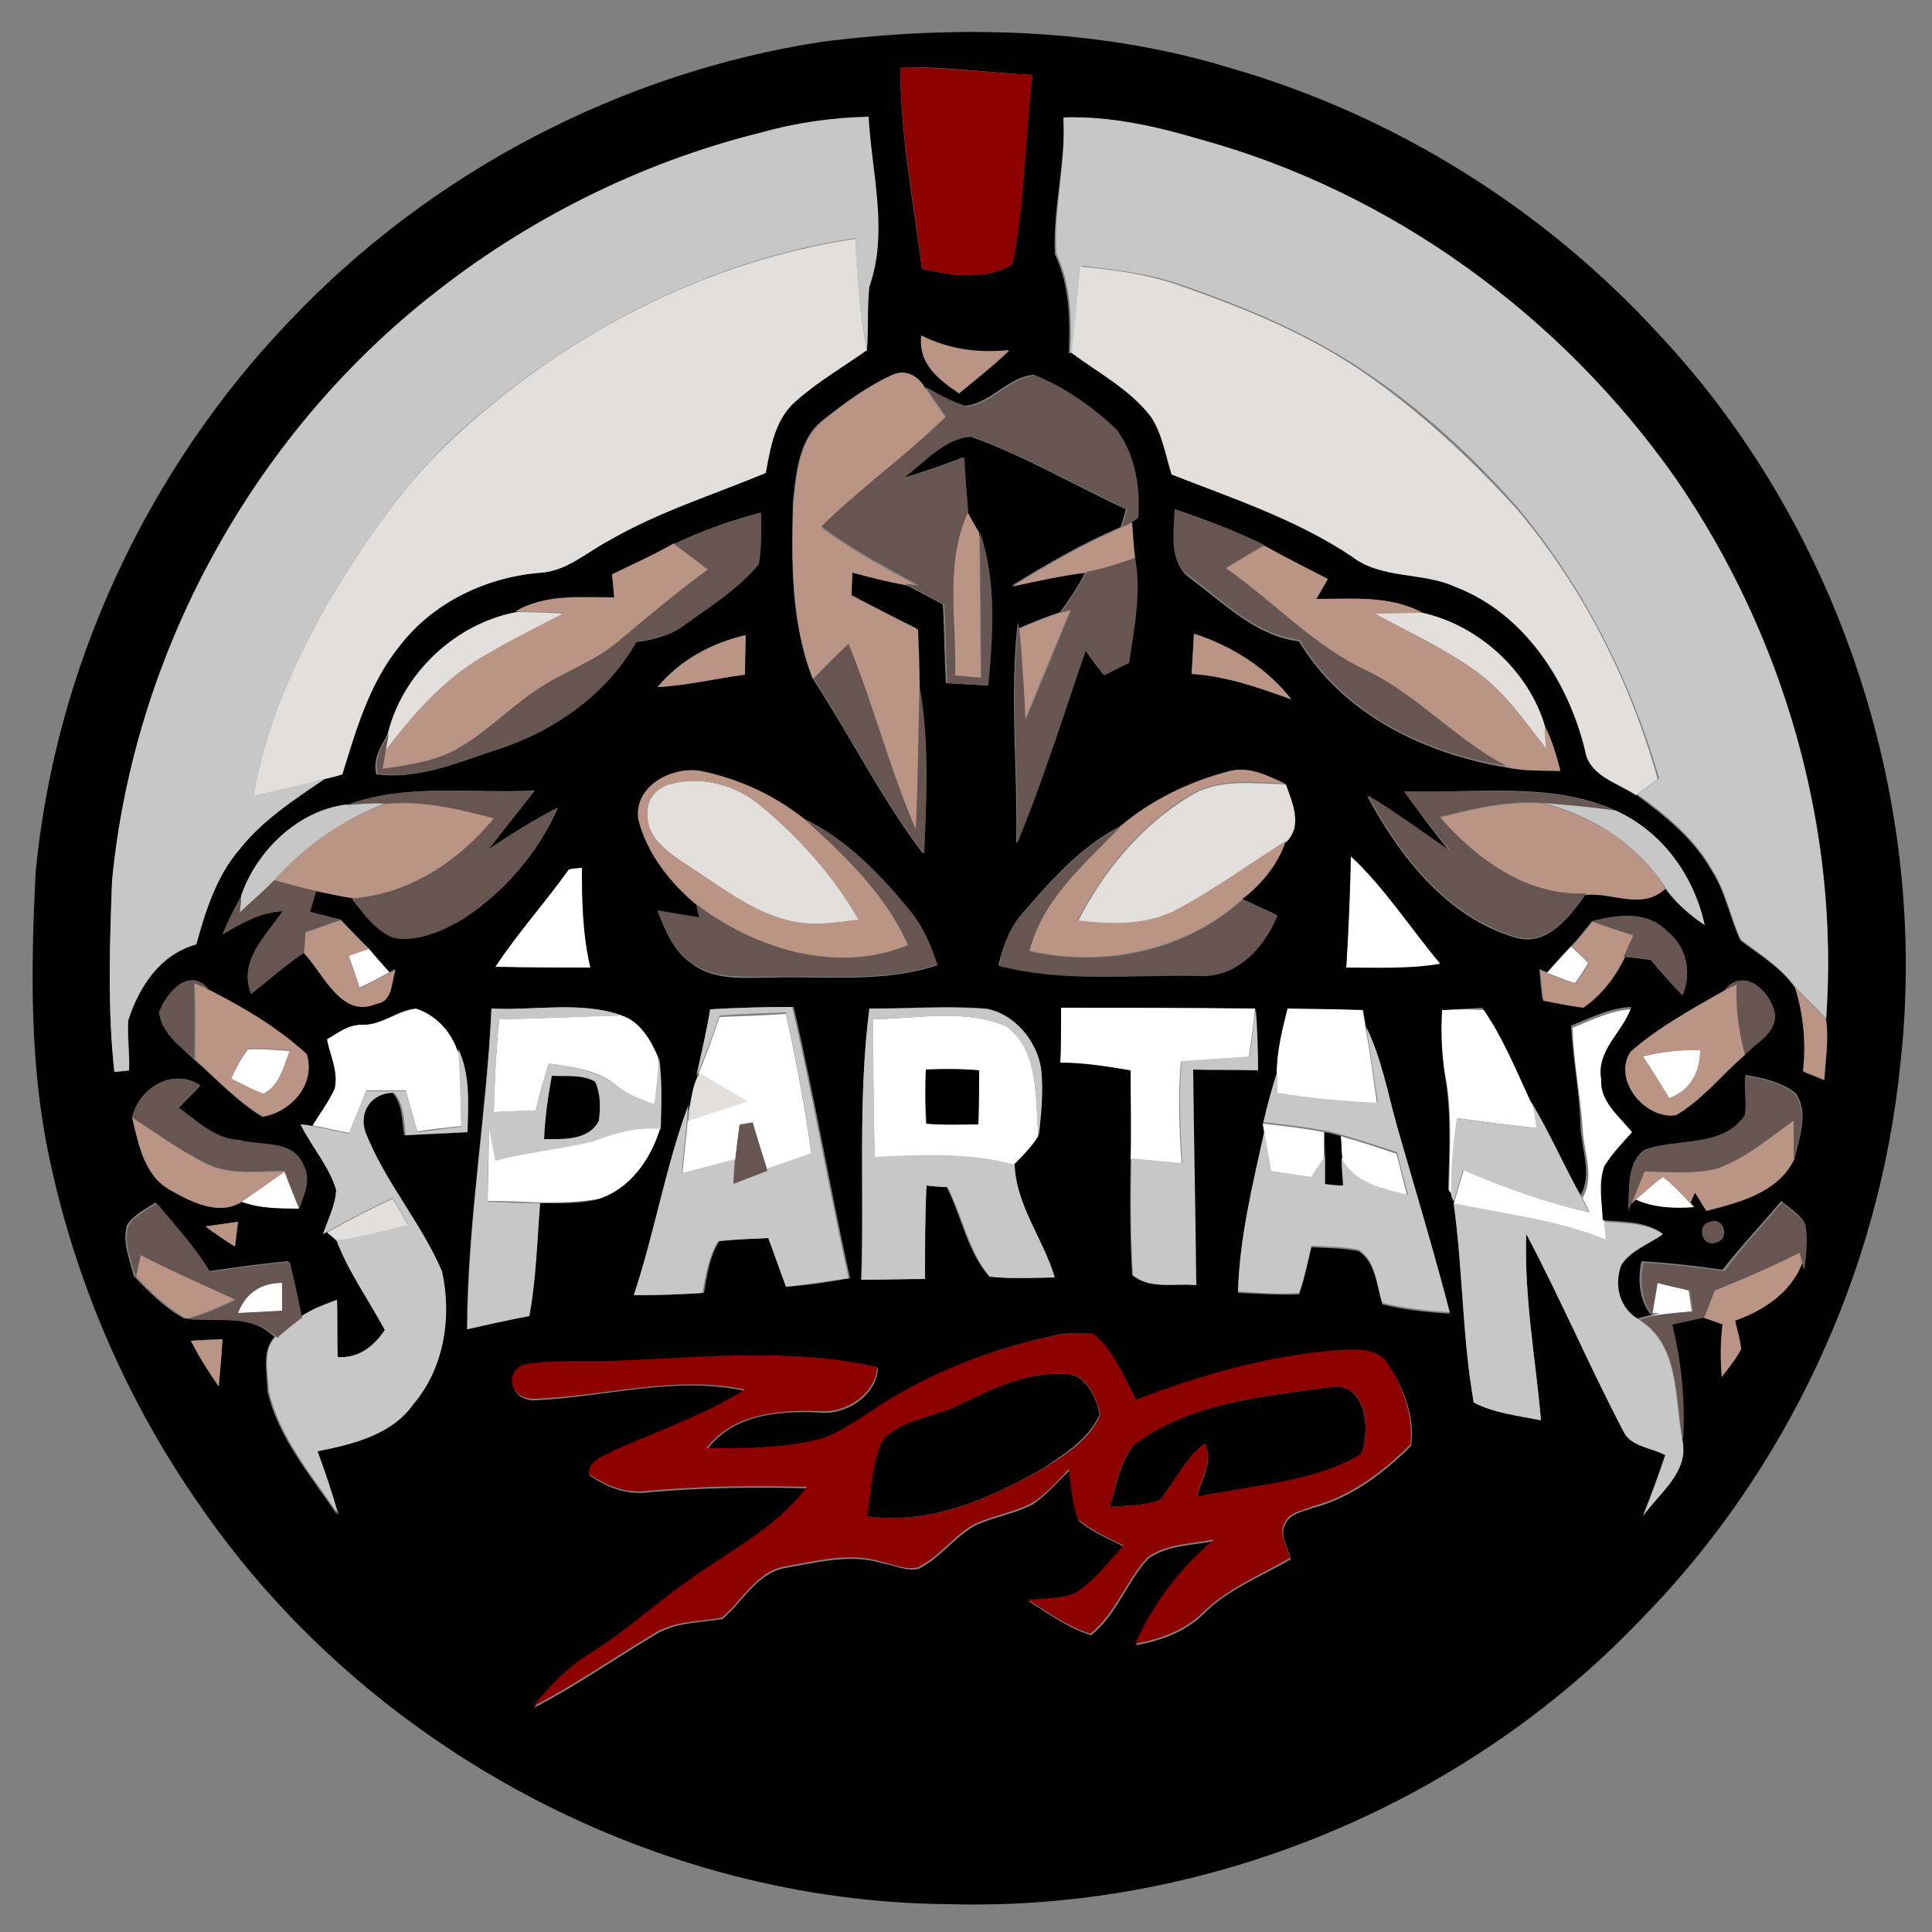 <?xml version="1.0" encoding="utf-8"?>
<!-- Generator: Adobe Illustrator 26.0.3, SVG Export Plug-In . SVG Version: 6.00 Build 0)  -->
<svg version="1.1" id="Layer_1" xmlns="http://www.w3.org/2000/svg" xmlns:xlink="http://www.w3.org/1999/xlink" x="0px" y="0px"
	 viewBox="0 0 250 250" style="enable-background:new 0 0 250 250;" xml:space="preserve">
<rect x="0" y="0" width="250" height="250" fill="#808080" stroke="none"/>
<style type="text/css">
	.st0{fill:#FFFFFF;}
	.st1{fill:#8C0000;}
	.st2{fill:#C7C7C7;}
	.st3{fill:#E2DFDD;}
	.st4{fill:#BA9484;}
	.st5{fill:#665550;}
</style>
<g id="_x23_ffffffff">
	<path class="st0" d="M174.8,110.8c4.4,4.1,7.7,9.3,11.6,14c-4,0.7-8.1,0.5-12.2,0.5C174.5,120.4,174.7,115.6,174.8,110.8z"/>
	<path class="st0" d="M73.6,112.5c0.4-0.1,1.3-0.2,1.7-0.2c0,4.3,0.1,8.7,1.1,12.9c-4.1,0-8.2,0.1-12.3-0.1
		C67,120.7,70.6,116.8,73.6,112.5z"/>
	<path class="st0" d="M45.1,123.6c0.7-0.2,2-0.6,2.6-0.9c0.9,1,1.8,2,2.7,3.1c-1.3,0.7-2.6,1.4-3.9,2
		C46.1,126.4,45.6,125,45.1,123.6z"/>
	<path class="st0" d="M200.2,125.9c1-1.2,2.1-2.3,3.1-3.4c0.6,0.5,1.7,1.6,2.2,2.1c-0.5,0.9-1.1,1.8-1.7,2.6
		C202.6,126.9,201.4,126.3,200.2,125.9z"/>
	<path class="st0" d="M47,132.6c2.6,0,4.6-1.9,7.1-2.1c2.4,0.9,4.3,2.9,5.3,5.2c0.2,3.3,0.2,6.7,0.3,10c-1.9,0.2-3.8,0.4-5.7,0.7
		c-0.5-1.8-1-3.5-1.5-5.3c-1.7,0-3.4,0-5.1,0c-0.7,1.8-1.5,3.7-2.2,5.5c-1.6-0.3-3.2-0.7-4.8-1c1-1.6,2.1-3.1,2.9-4.8
		c0.5-2.2-0.6-4.3-1-6.4C43.7,133.6,45.2,132.5,47,132.6z"/>
	<path class="st0" d="M80.5,131.4c2.4,0.7,3.9,3.3,4.8,5.5c-0.1,2-0.3,4-0.6,6c-1.8-0.6-3.6-1.3-5-2.5c-2.4-2-5.7-2.3-8.7-2.8
		c-0.6,2-1.2,4.1-1.7,6.1c-1.8,0.1-3.6,0.1-5.4,0.2c0.1-4,0.3-8,0.7-12C69.9,131.8,75.2,131.5,80.5,131.4z"/>
	<path class="st0" d="M93.1,131.6c2.9-0.1,5.7-0.2,8.6-0.4c1.3,6,2.5,12.1,3.3,18.2c-1.9,0.6-3.8,1.3-5.7,2c-0.7-2-1.3-4.1-1.9-6.2
		c-0.4,0.1-1.3,0.2-1.7,0.3c-0.2,1.5-0.4,3.1-0.5,4.6c-2.3,0.6-4.6,1.2-6.9,1.8c0.2-2.3,0.5-4.6,0.7-6.9c2.5-0.8,5.1-1.7,7.6-2.5
		c-2.1-1.2-4.1-2.5-6.2-3.6C91.4,136.5,92.3,134.1,93.1,131.6z"/>
	<path class="st0" d="M137.3,130.4c8.4,0,16.8-0.1,25.1,0.1c-0.2,2.1-0.5,4.2-0.8,6.3c-2.9,0.2-5.9,0.4-8.8,0.6
		c-0.4,4.4-0.2,8.8,0.1,13.2c-2.2-0.2-4.4-0.4-6.6-0.6c0-3.8-0.1-7.6,0-11.4c-3-0.6-6-1-9.1-1C137.3,135.2,137.3,132.8,137.3,130.4z
		"/>
	<path class="st0" d="M166.6,130.5c3.2,0.1,6.5,0.1,9.7,0.1c0.1,0.6,0.3,1.8,0.4,2.4c0.6,3.3,1,6.6,1.5,9.9c-4.4-0.2-8.7-0.6-13-1.3
		c0-0.7,0-2.1,0-2.8C165.2,136,165.9,133.2,166.6,130.5z"/>
	<path class="st0" d="M186.6,130.7c1.8-0.1,3.6-0.1,5.5,0c2.6,3.7,4.3,7.9,6.2,12c0.2,1.1,0.5,2.2,0.7,3.3
		c-3.4-0.4-6.9-0.8-10.3-1.3c-0.4,3.3-0.8,6.7-0.7,10.1c-0.1-0.2-0.3-0.6-0.5-0.8c0.1-4.6,0.4-9.3-0.3-13.9
		C186.5,136.9,186.4,133.8,186.6,130.7z"/>
	<path class="st0" d="M203.5,133c2.5-1,5-2.3,7.8-2.4c-1.1,3.3-4.6,5.6-3.9,9.4c-0.2,2.9,2.4,4.7,4,6.8c-1.3,1.4-2.6,2.8-3.6,4.4
		c-0.8,2.2-0.3,4.7-0.2,7c0.1,0.6,0.2,1.7,0.2,2.3c-6.3-2.6-13.1-3.4-19.7-4.7l0.1-0.3c0.4-1.4,0.8-2.7,1.2-4.1
		c5.3,2.3,10.7,4.2,16.3,5.5c-0.2-0.5-0.7-1.4-0.9-1.9c1.6-2.8,0.1-6,0-9C204.5,141.6,203.6,137.3,203.5,133z"/>
	<path class="st0" d="M113,131.9c5.7-0.1,11.8-1.4,17.2,0.9c4.4,3.2,3.7,9.5,4.2,14.4c-0.9,1.3-2,2.5-3.1,3.6
		c-5.9-1.6-12.1-1.4-18.1-1C113,143.8,113,137.8,113,131.9 M119.8,138.4c0,2.3-0.1,4.6,0,7c2.2,0.2,4.5,0.1,6.7,0.1
		c0.1-2.3,0.1-4.7,0.1-7C124.3,138.3,122,138.3,119.8,138.4z"/>
	<path class="st0" d="M29.9,139.6c0.6-1.3,1.3-2.7,2.2-3.8c1.8-0.1,3.6,0.1,5.4,0.2c-0.8,2-1.3,4.5-3.4,5.6
		C32.6,141,31.3,140.2,29.9,139.6z"/>
	<path class="st0" d="M212.6,136.7c2.4-0.6,4.9-0.9,7.4-0.8c0,2.8-1.2,5.2-4,6.2C214.9,140.3,213.8,138.5,212.6,136.7z"/>
	<path class="st0" d="M76.8,147.6c2.8-1.1,5.7-1.9,8.7-1.6c-1.2,4-3.9,7.8-8,9.1c-2.5,0.5-5.1,0.5-7.6,0.5c-2.3-0.1-4.5-0.2-6.8-0.2
		c0.1-3.2,0.1-6.4,0.2-9.6c0.3,1.4,0.6,2.9,0.8,4.3C68.3,149.1,72.6,148.6,76.8,147.6z"/>
	<path class="st0" d="M163.4,145.4c2.7,0.3,5.3,0.6,7.9,1.1c0,1.1,0,2.3,0,3.4c-0.6,0.9-1.2,1.7-1.7,2.6c-1.7-0.3-3.4-0.6-5.2-0.8
		c-0.3-1.7-0.6-3.4-0.9-5.1L163.4,145.4z"/>
	<path class="st0" d="M173.4,147c2.5,0.7,4.9,1.5,7.3,2.3c0.5,1.8,0.9,3.7,1.4,5.5c-3.2-0.8-6.9-1.4-8.6-4.8
		C173.6,149.3,173.5,147.8,173.4,147z"/>
	<path class="st0" d="M31.2,155.5c1.9-1.2,3.7-2.6,5.6-3.9c0.6,1.6,1.2,3.2,1.9,4.8C36.2,156.4,33.6,156.4,31.2,155.5z"/>
	<path class="st0" d="M211.6,155.3c1.2-1,2.3-2.1,3.6-3c1.3,1,2.4,2.2,3.5,3.4l0.5,0.6C216.7,156.5,214.1,156.4,211.6,155.3z"/>
	<path class="st0" d="M30.8,169.9c0.9-2.6,3-3.9,5.7-3.9c0,1.2,0,2.4,0,3.6C34.7,169.8,32.8,169.9,30.8,169.9z"/>
	<path class="st0" d="M214.3,166c1.4,0.3,2.8,0.6,4.2,1c0.1,0.7,0.3,2,0.4,2.7c-1.3,0.1-2.7,0.2-4,0.4l-1.3,0.1
		C213.8,168.8,214.1,167.4,214.3,166z"/>
</g>
<g id="_x23_000000ff">
	<path d="M106.4,5.4c17.5-2.2,35.8-1.8,52.8,3.4c21.2,6.1,40.6,18.2,55.5,34.5c23.4,25,35,60.5,31.2,94.4
		c-2.7,27-14.8,52.9-33.9,72.2c-22.9,23.8-56,37.4-89,36.5C84.9,246.2,47.6,226.3,26,195C16.5,181.5,9.8,166,6.4,149.9
		C3.8,137.8,4,125.3,4.6,113C7.1,86.4,19,60.8,37.5,41.5C55.7,22.3,80.3,9.4,106.4,5.4 M116.5,8.7c0,8.8,1.7,17.4,2.8,26.1
		c3.8,0.8,8.1,1.6,11.7-0.6c1.6-8,1.6-16.3,2.6-24.5C127.9,9.4,122.2,8.6,116.5,8.7 M98.3,17.2C82.7,21.1,68,28.5,55.5,38.5
		c-23,18.3-38.2,46.2-41,75.5c-0.3,8.2-0.6,16.5,0.3,24.7c0.5,0,1.4-0.1,1.9-0.2c0.1-2.2-0.2-4.3-0.1-6.5c1.4-4.4,4.1-8.5,8.8-9.8
		c1.2-4.4,2.5-8.9,5.6-12.3c3-3.8,7.1-6.4,11-9.1c0.6-0.2,1.7-0.5,2.3-0.6c1.7-5.8,3.5-11.8,7.4-16.6C56,77.9,63,74.7,70,74.1
		c3.4-0.2,5.9-2.7,8.8-4.2c6.4-3.7,13.5-5.8,20.2-8.7c0.6-3.3,1.2-7,3.9-9.3c2.9-2.5,6.1-4.5,9.2-6.6c0.2-2.7,0.1-5.4,0.3-8.1
		c2.5-7.1,0.2-14.8-0.1-22C107.7,15.2,102.9,15.9,98.3,17.2 M137.6,15.2c0.3,6-1.4,11.8-1.1,17.7c1.9,4,2,8.4,1.8,12.8l0.5,0
		c3.5,2.6,7.5,4.7,10.2,8.2c1.4,2.3,1.9,5,2.7,7.5c8,3.1,16.2,5.8,23.3,10.6c3.8,2.9,9,1.9,13.3,3.9c9,3.4,14.7,12.2,16.9,21.2
		c0.4,3.3,4.2,4.2,6.6,5.8c3.7,2.7,7.4,5.7,9.7,9.8c1.8,2.8,2.3,6,3.7,9c2.5,1.9,5.3,3.5,7.1,6.2c1.1,3.5,1.4,7.2,1.1,10.8
		c0.9,0.4,1.8,0.7,2.7,1.1c0.1-2.6,0.6-5.3,0.2-7.9c1.8-24.6-5.4-49.5-19.4-69.8c-14.8-21.1-36.8-37.2-61.7-44
		C149.5,16.4,143.6,15,137.6,15.2 M124.1,50.9c2.2-1.8,4.4-3.5,6.5-5.5c-3.9,0.4-7.8-0.1-11.3-1.9C118.7,47,121.4,49.1,124.1,50.9
		 M115.5,48.5c-3.3,1.5-6.3,3.7-9.1,5.9c-3.1,2.5-3.4,6.9-3.8,10.5c-0.2,7.6-0.3,15.6,2.5,22.8c4.9,7.5,8.9,15.6,14.3,22.7
		c0.3-7.2,0.7-14.5-0.6-21.7c0-2.5-0.1-4.9-0.2-7.4c-2.9-1.4-5.7-2.9-8.6-4.4c0-0.8,0.1-2.2,0.1-3c2.3,0.6,4.5,1.2,6.8,1.6
		c1.7,0.9,3.4,1.8,5.1,2.7c0.2,3.4,0.2,6.8,0.4,10.2c1.8,0.1,3.5,0.2,5.3,0.3c0.6-6.6,1.1-13.5-1.1-19.9c-0.4-0.7-1.1-2-1.5-2.6
		c-0.1-2.4-0.3-4.7-0.5-7c-2.6,1-5.2,1.9-7.9,2.7c2.7-2.1,5.3-5.3,8.9-5.4c7,2.5,13.4,6.3,20.1,9.4c-0.2,0.6-0.5,1.8-0.7,2.3
		c-4.9,2.1-9.6,4.8-14.1,7.6c3.2-0.7,6.4-1.4,9.6-1.9c-0.9,1.9-2.1,3.6-3.3,5.3c-1.8,0.6-3.6,1.3-5.4,2.1l-0.1-0.8
		c-1.1,9.5,0,19.1-0.2,28.6c3.4-8.2,6.1-16.6,8.9-25c0.8,1.1,1.6,2.2,2.4,3.2c1.1-0.5,2.2-1.1,3.2-1.6c0.6-4.5,1.6-9,0.8-13.6
		c-0.1-1.6-0.3-3.2-0.4-4.7l0.7-0.5c0.3-3.9-0.3-8.2-2.8-11.4c-3-2.9-6.6-5.4-10.5-7c-3.3,0.2-5.6,3.7-8.9,4
		c-1.9-0.5-3.6-1.5-5.4-2.4C118.9,48.7,117.2,47.8,115.5,48.5 M152,65.9c0,3.1-0.8,7,2.1,9c4.3,3.2,8.4,7.4,14,8.1
		c5.7,9.5,16.2,14.5,26.7,16.3c2.3,0.5,4.7,0.4,7.1,0.5c-0.5-2-1.1-4-2-5.8c-2.1-7.1-8.6-13.1-15.8-14.6c-4.2-2.4-9.2-1.9-13.8-1.8
		c0.5-0.9,1-1.7,1.5-2.6c-2.8-1.4-5.5-2.8-8.2-4.3C159.8,68.7,155.9,67.2,152,65.9 M87.2,70.4c-2.6,1.4-5.3,2.7-8,4
		c0.1,1,0.2,2,0.3,3.1c-4.3,0-8.9-0.5-12.8,1.8c-7.9,1.5-14.7,8-16.6,15.8c-0.9,1.6-1.9,3.2-1.4,5.1c5.2,0.7,10.2-1.4,15-3
		c7.5-2.3,14.7-7.1,18.5-14.1c2.2-0.3,4.5-0.8,6.3-2.2c3.3-2.4,6.9-4.6,9.5-7.8c0.5-2.2,0.3-4.4,0.3-6.7
		C94.6,67.3,90.8,68.7,87.2,70.4 M85.1,88.9c3.8-0.2,7.5-1.1,11.2-1.6c0.1-1.7,0.1-3.4,0.1-5.1C92.1,83.2,88,85.4,85.1,88.9
		 M154.2,87.2c4.5,0.3,8.7,1.7,12.9,3.3c-3.2-4.1-7.7-6.9-12.6-8.5C154.4,83.8,154.3,85.5,154.2,87.2 M82.6,106
		c1.1,4.5,4.1,8.2,7.5,11.1c0.1,0.4,0.3,1.2,0.4,1.7c-1.8-0.3-3.6-0.6-5.4-0.9c1,2.5,2,5.1,4.3,6.7c3,2.4,7,1.9,10.5,1.9
		c7.1-0.2,14.5,0.7,21.4-1.6c-0.8-2.4-1.8-4.8-3.4-6.8c-3.9-4.8-8.3-9.4-13.9-12.1c-3.8-3.1-8.3-5.2-13.1-6.1
		C87.2,99,82,101.6,82.6,106 M145,106.9c-5.1,2.6-9,7-12.7,11.3c-1.7,1.9-2.5,4.3-3.1,6.7c8.4,2.2,17.2,1.2,25.8,1.3
		c4.9,0.3,8.5-3.6,10.2-7.8c-1.5-0.7-3-1.4-4.5-2.1c2.5-2,4.6-4.5,5.6-7.5c2.1-2,0.7-5.1-0.1-7.4c-2.3-1-4.7-2.3-7.2-1.6
		C154,101.1,149,103.5,145,106.9 M44.8,104.2c-6.2,0.8-11.6,5.9-13.6,11.8c-0.9,1.6-1.7,3.2-2.4,4.9c2.4-1.4,4.9-2.9,7.8-3
		c-2.2,3.2-5.8,6.5-4.1,10.7c2.3-1.8,4.4-3.7,6.8-5.3c2.5,2.6,4.8,8.5,9.3,6.5c2.2-0.3,1.9-2.8,2.5-4.4l-0.7,0.4
		c-0.9-1-1.8-2-2.7-3.1c-1.2-1.2-2.4-2.4-3.6-3.7c-1.3-0.3-2.7-0.7-4-1c0.2-0.7,0.6-2.1,0.8-2.7c1.6,0.3,3.1,0.7,4.7,0.9
		c1.5,1.9,3.1,4.2,5.5,5.1c3.1,0.5,6.1-0.9,8.8-2.4c5.4-3.5,9.7-8.5,12.3-14.4c-3.2,1.6-6.1,3.5-9,5.4c2-2.5,4-5.1,6-7.6
		C61,102.7,52.5,101.3,44.8,104.2 M181.7,102.4c1.9,2.7,3.9,5.3,5.9,7.8c-3.5-2.5-7-5-10.7-7.2c4.2,7.8,10.3,15.7,19.1,18.3
		c4.1,1.3,7.1-2.6,9.2-5.6c3.5-0.2,7.3,2.1,10.2-0.8c1.4,1.9,3.1,3.4,5,4.7c-1.4-6.3-5.5-12.1-11.5-14.8
		C200.5,101.1,190.8,102.7,181.7,102.4 M174.8,110.8c-0.1,4.8-0.3,9.6-0.6,14.4c4.1,0,8.2,0.2,12.2-0.5
		C182.5,120.1,179.2,114.9,174.8,110.8 M73.6,112.5c-3.1,4.3-6.6,8.2-9.5,12.6c4.1,0.1,8.2,0.1,12.3,0.1c-1-4.2-1.1-8.6-1.1-12.9
		C74.9,112.3,74,112.4,73.6,112.5 M206,119.2c-0.9,1.1-1.7,2.2-2.7,3.2c-1.1,1.1-2.1,2.3-3.1,3.4c-0.2-0.1-0.7-0.3-1-0.4
		c0.1,1.3,0.2,2.6,0.4,3.9c1.7,0.3,3.5,0.7,5.2,0.9c2.3-1.6,4.1-3.8,5.3-6.4c1.2,0.1,2.3,0.3,3.5,0.4c1.3,1.6,2.7,3.1,4.1,4.6
		c1.3-3,0.5-6.4-2.1-8.4C213,117.8,209.2,118.4,206,119.2 M20.6,131c0.3,2.7,2.7,4.3,4.5,6.1c2.9,2.5,5.5,5.4,8.8,7.4
		c3.7-0.7,6.8-4.3,5.6-8.1c-3.6-3.5-8.1-6.1-12.6-8.3C24.6,125,21.5,128.4,20.6,131 M223.1,128.2c-4.2,2.4-8.4,4.7-12.1,7.9
		c-2.4,3.6,1.9,8.8,5.8,8.2c3.4-2,5.9-5.2,8.9-7.8c1.4-1.6,4.1-2.9,3.9-5.3C229.2,128.2,225.5,125,223.1,128.2 M63.6,130.5
		c-0.7,13.8-3.1,27.6-3.2,41.5c2.7-0.6,5.4-1.2,8-1.7c0.9-4.8,1.1-9.8,1.4-14.6c2.5,0,5.1,0.1,7.6-0.5c4.1-1.3,6.8-5.2,8-9.1
		c0.1-3.1,0.2-6.2-0.2-9.2c-0.9-2.2-2.4-4.8-4.8-5.5C75.1,129.5,69.2,130.8,63.6,130.5 M91.9,130.6c-0.5,3-1.2,5.9-1.7,8.8
		c-0.5,1.1-0.7,2.3-0.9,3.5c-3,8-4.4,16.5-7.1,24.7c3,0,5.9-0.1,8.9-0.3c0.4-2.3,0.7-4.7,2-6.7c2.1-0.3,4.3-0.3,6.5-0.4
		c0.8,2.1,1.5,4.2,2.3,6.3c2.7-0.2,5.4-0.6,8.1-1.1c-2.6-11.7-4.6-23.5-7.3-35.1C99,130.3,95.4,130.4,91.9,130.6 M112.5,130.5
		c-1.5,11.6-0.6,23.4-1.1,35.1c2.8,0,5.5-0.1,8.2-0.1c0.1-4,0.1-8,0.2-12.1c0.7,0.1,2.1,0.2,2.7,0.2c1.9,3.8,2.7,8.4,5.5,11.6
		c2.8,0.3,5.6,0.2,8.4,0.1c-1.5-4.9-5.1-9.3-5.2-14.6c1.1-1.1,2.2-2.2,3.1-3.6c0.3-2.7,0.6-5.4,0.4-8.1c-0.2-3.9-3.1-7.7-7-8.5
		C122.7,130.1,117.6,130.5,112.5,130.5 M47,132.6c-1.8-0.1-3.2,1-4.7,1.9c0.4,2.1,1.5,4.2,1,6.4c-0.8,1.7-1.9,3.2-2.9,4.8
		c-0.4,0-1.2-0.1-1.5-0.2c1.4,2.9,3.7,5.3,4.6,8.5c-0.1,2-1,3.8-1.7,5.7l0.5-0.3c0.3,0.3,0.9,0.8,1.2,1c1.6,4.2,4.2,7.8,6.3,11.7
		c-1.4,2.1-3.4,3.7-6.1,3.5c-0.1-2.5,0-5-0.1-7.4c-1.6,0.6-3.3,1.2-4.7,2.2c-0.5-2.4-1-4.8-1.6-7.2c-3.4,0.3-6.9,0.8-10.3,1.3
		c-1.9-3.3-4.5-6-6.9-8.9c-1.3,0.9-2.9,1.6-3.7,3c-0.6,2.2,0.4,4.4,0.9,6.5c2,2.1,4,4.1,6.5,5.5c3.9,0.4,8.6-0.7,11.7,2.4
		c-1.7,1.8-0.9,4.8-0.9,7c1.4,6.1,5.6,10.9,9,16c-0.8-2.8-1.7-5.5-2.7-8.2c4.5-0.9,9.6-2.1,12.4-6.1c4-4.7,5-11.3,3.7-17.2
		c-2.8-6.3-7.4-11.6-9.9-18c-0.9-2.7,0.8-5.1,3.7-5.1c1.3,1.5,1.2,3.6,1.5,5.5c2.7-0.1,5.3-0.2,8-0.4c0.1-3.6,0.4-7.4-1.2-10.8
		c-0.9-2.4-2.8-4.4-5.3-5.2C51.6,130.6,49.5,132.6,47,132.6 M137.3,130.4c0,2.4,0,4.8-0.1,7.1c3.1,0,6.1,0.5,9.1,1
		c0,3.8,0.1,7.6,0,11.4c-0.1,5-0.1,10.1,0.2,15.1c2.3,1.9,5.4,1,8.2,1.3c-0.1-9.3-0.3-18.6-0.4-27.9c2.8,0,5.6,0,8.4,0.1
		c0-2.7-0.1-5.3-0.3-8C154.1,130.4,145.7,130.4,137.3,130.4 M166.6,130.5c-0.7,2.8-1.4,5.6-1.4,8.4c-0.7,2.2-1.3,4.4-1.8,6.6
		l0.2,1.1c-1.5,6.8-3.2,13.7-3.4,20.7c2.6,0.1,5.3,0.3,7.9,0.2c0.7-2,1.1-4,1.6-6.1c2,0.1,4.1,0.1,6.1,0.5c2.3,1.5,2.3,4.6,3.1,6.9
		c2.8,0.7,5.8,1,8.7,1.2c-2.1-8-4.5-16-6.8-24c-1.3-4.3-2.1-8.9-4-12.9c-0.1-0.6-0.3-1.8-0.4-2.4
		C173.1,130.6,169.9,130.5,166.6,130.5 M186.6,130.7c-0.2,3.1,0,6.3,0.5,9.3c0.7,4.6,0.4,9.3,0.3,13.9c0.1,0.2,0.4,0.6,0.5,0.8
		l0.3,0.7l-0.1,0.3c1.2,8.5,1.1,17.2,2.6,25.7c2.7,1.4,5.8,1.6,8.7,2.3c-0.7-8-2.2-16-1.9-24.1c4.4,8.3,8.2,17,12.5,25.4
		c0.9,2.2,3.6,2.3,5.5,3.2c-0.9,2.7-1.9,5.3-2.9,7.9c2.1-3,5.9-5.7,5.1-9.8c0.2-5.1-0.2-10.1-1.4-15c1.4-0.3,2.8-0.6,4.1-0.9
		c0.8,0.3,1.6,0.6,2.5,0.9c-0.2,2.3-0.3,4.6-0.1,6.8c0.9-1.2,1.8-2.3,2.5-3.6c-0.1-1.2-0.5-2.4-0.8-3.7c3.7-1.3,7.3-3.6,8.7-7.4
		l0.2,0.8c0.2-2,0.6-4,0.1-6c-0.7-1.2-2-1.9-3-2.8c-2.5,3-5.2,5.8-7.6,8.9c-3.5-0.5-7-0.9-10.5-1.1c-0.5,2.4-0.3,4.8,1.1,6.8
		l1.3-0.1c-1,0.2-1.9,0.4-2.9,0.7c-2.6-1.4-3.3-4.4-2.3-7.1c1.3-1.9,3.6-2.7,5.4-4c-2.3-1.5-5-1.4-7.6-1.6c-0.1-2.3-0.6-4.8,0.2-7
		c1-1.6,2.3-3,3.6-4.4c-1.6-2.1-4.2-3.9-4-6.8c-0.7-3.8,2.8-6.1,3.9-9.4c-2.8,0.1-5.2,1.4-7.8,2.4c0.2,4.4,1.1,8.6,1.2,13
		c0.1,3,1.6,6.2,0,9c-2.3-4-4.1-8.3-6.5-12.3c-1.9-4.1-3.6-8.3-6.2-12C190.2,130.5,188.4,130.6,186.6,130.7 M17.1,144.6
		c0.9,3.4,1.5,7.5,4.9,9.4c2.6,1.5,6.4,3.4,9.2,1.5c2.4,0.9,5,0.9,7.5,0.9c0.6-1.7,1.6-3.7,0.6-5.5c-1.3-3.3-5.5-2.5-8.3-3.3
		c-3.2-0.1-5.5-2.5-7.9-4.2c0.9-1,1.9-1.9,2.8-2.9C22.3,138.1,18,140.8,17.1,144.6 M225.8,144.3c-2.9,4.3-8.7,2.9-13,4.5
		c-2.4,1.8-1.9,5.1-2.1,7.7l0.4-0.8l0.5-0.5c2.4,1.1,5.1,1.2,7.7,1l-0.5-0.6c0.1-0.4,0.5-1.1,0.6-1.4c0.4,0.6,1.1,1.8,1.5,2.4
		c4.2-1.1,9.2-2.3,11.3-6.6c0.6-2.8,1.9-5.9,0.2-8.5c-1.8-1.5-4.3-2-6.5-2.4C225.7,140.9,226.1,142.6,225.8,144.3 M26.6,158.7
		c1.2,0.9,2.5,1.8,3.8,2.6c0.1-0.8,0.3-2.4,0.4-3.2C29.4,158.3,28,158.5,26.6,158.7 M221.3,158.1c-1.8,0.4-1.1,3.3,0.7,2.7
		C223.9,160.4,223.1,157.4,221.3,158.1 M136.1,172.9c-6.9,1.5-13.6,3.9-19.6,7.6c-3.4,1.8-6.3,4.4-9.9,5.8c-4.9,1.3-10,1.3-15.1,1.3
		c3.3-4.6,9.5-5.1,14.7-4.8c3.3,0.3,7.2-2.2,7.4-5.7c-11.3-2.6-23.1-1.3-34.5-0.8c-3.8,0.1-7.6-0.2-11.4,0.5
		c-2.5,1.4-1.3,4.5,1.5,4.4c9.1-0.4,18.2-3.2,27.3-1.2c-5.2,3.3-11.1,5.3-16.8,7.8c-1.3,0.8-3.4,1.2-3.4,3.1
		c2.2,1.6,4.9,2.6,7.7,2.2c6.8-0.6,13.7-0.7,20.5-0.5c-4.1,5.4-10.3,8.4-15.6,12.3c-4.1,2.9-7.8,6.3-12.1,9c-3,1.8-5.6,4.3-7.7,7.1
		c5.4-2.8,10.4-6.3,15.6-9.4c2.6-1.7,5.9-1.6,8.8-2.1c2.6-2.2,4.4-5.9,8.1-6.6c4.1-0.7,8.5-1.9,12.6-0.6c1.5,0.2,3.1,1.1,4.7,0.7
		c2.8-1.4,4.6-4.1,7.3-5.6c2.4-1.1,5.1-1.5,7.4-2.7c1.8-1.2,3.2-2.9,4.8-4.4c0.3,2.2,0.4,4.4,1.2,6.5c1.7,1.5,3.9,2.3,5.9,3.4
		c-2.1,2.1-3.9,4.6-6.4,6.2c-1.9,0.7-4,0.6-6,0.8c2.6,1.6,5.1,3.5,8.1,4.4c3.3-2.6,4.6-6.9,7.4-9.9c2.5-1.8,5.7-1.7,8.6-2.3
		c-4.4,3.7-7.9,8.3-10.2,13.5c3.2-0.6,6.4-1.7,8.8-4.1c3.2-3.2,7.4-4.8,11.2-7c-0.2-1.4-1.5-3-0.7-4.5c0.6-1.5,2.4-1.7,3.7-2.2
		c4.9-1.3,9.1-4.5,12.6-8c0.5-3.7-0.9-7.4-2.9-10.4c-1.4-2.2-4.3-1.8-6.5-1.8c-9,0.8-17.7,3.2-26.1,6.4c-1.6-2.9-2.8-6.3-5.5-8.5
		C139.7,172.3,137.8,172.5,136.1,172.9 M24.7,173.5c1.1,2,2.3,4,3.6,5.9c0.2-2,0.4-4,0.5-6.1C27.4,173.3,26,173.4,24.7,173.5z"/>
	<path d="M119.8,138.4c2.3-0.1,4.6-0.1,6.9,0.1c0,2.3,0,4.7-0.1,7c-2.2,0-4.5,0.1-6.7-0.1C119.7,143,119.7,140.7,119.8,138.4z"/>
	<path d="M71.4,139.2c1.9,0.1,3.9-0.2,5.6,0.8c0.7,1.6,0.7,3.4,0.5,5.1c-1.3,2.6-4.6,2.4-7.1,2.4C70.5,144.7,70.9,142,71.4,139.2z"
		/>
	<path d="M171.4,146.5c0.7,0.1,1.4,0.3,2.1,0.5c0.1,0.8,0.1,2.3,0.2,3c0.1,1.2,0.1,2.4,0.2,3.6c-0.6-0.1-1.8-0.2-2.4-0.2
		c0-1.2,0-2.3,0-3.5C171.4,148.8,171.4,147.6,171.4,146.5z"/>
	<path d="M124.1,181.8c4.3-2.1,8.9-4.4,13.9-4c2.6,0.1,3.8,3,4.3,5.2c-1.4,3.2-4.5,5.1-7.3,7c-6.9,3.9-14.7,7.4-22.9,6.2
		c0.6-3.3,0.6-6.9,2.1-10C116.8,183.6,120.9,183.4,124.1,181.8z"/>
	<path d="M146.8,186.9c7.2-5.4,16.6-6.2,25.2-7.4c4.8-0.9,5.4,5.6,4.1,8.7c-6.4,3.8-14.1,4-21.2,5.5c0.5-2.2,2.2-4.6,1-6.9
		c-2.6,1.9-3.8,4.9-5.8,7.3c-2,0.8-4.3,0.7-6.5,0.9C144.5,192.3,144.9,189.1,146.8,186.9z"/>
</g>
<g id="_x23_8c0000ff">
	<path class="st1" d="M116.5,8.7c5.7,0,11.4,0.7,17.1,1c-1,8.2-0.9,16.5-2.6,24.5c-3.6,2.2-7.9,1.4-11.7,0.6
		C118.3,26.1,116.5,17.4,116.5,8.7z"/>
	<path class="st1" d="M136.1,172.9c1.8-0.3,3.6-0.6,5.4-0.3c2.7,2.2,3.9,5.6,5.5,8.5c8.4-3.2,17.1-5.7,26.1-6.4
		c2.2-0.1,5.2-0.4,6.5,1.8c2,3,3.3,6.8,2.9,10.4c-3.5,3.5-7.7,6.7-12.6,8c-1.3,0.6-3.1,0.7-3.7,2.2c-0.8,1.5,0.4,3,0.7,4.5
		c-3.8,2.2-8,3.9-11.2,7c-2.4,2.4-5.6,3.5-8.8,4.1c2.3-5.2,5.8-9.8,10.2-13.5c-2.9,0.6-6.1,0.5-8.6,2.3c-2.8,3-4.1,7.2-7.4,9.9
		c-3-0.9-5.5-2.8-8.1-4.4c2-0.2,4.1-0.1,6-0.8c2.6-1.6,4.4-4.1,6.4-6.2c-2-1-4.1-1.9-5.9-3.4c-0.8-2.1-0.9-4.3-1.2-6.5
		c-1.5,1.6-2.9,3.2-4.8,4.4c-2.3,1.2-5,1.6-7.4,2.7c-2.7,1.5-4.5,4.2-7.3,5.6c-1.6,0.4-3.2-0.4-4.7-0.7c-4.1-1.3-8.5-0.1-12.6,0.6
		c-3.7,0.7-5.4,4.4-8.1,6.6c-3,0.6-6.2,0.4-8.8,2.1c-5.2,3.1-10.2,6.6-15.6,9.4c2.2-2.8,4.7-5.3,7.7-7.1c4.3-2.7,8-6.1,12.1-9
		c5.3-3.9,11.6-6.9,15.6-12.3c-6.8-0.2-13.7-0.1-20.5,0.5c-2.8,0.4-5.5-0.6-7.7-2.2c0-1.9,2.1-2.3,3.4-3.1
		c5.7-2.5,11.5-4.5,16.8-7.8c-9.1-1.9-18.2,0.9-27.3,1.2c-2.8,0.1-4-3-1.5-4.4c3.8-0.7,7.6-0.4,11.4-0.5c11.5-0.4,23.2-1.8,34.5,0.8
		c-0.2,3.5-4.1,6-7.4,5.7c-5.2-0.2-11.3,0.3-14.7,4.8c5,0,10.2,0,15.1-1.3c3.6-1.4,6.6-4,9.9-5.8
		C122.5,176.8,129.2,174.4,136.1,172.9 M124.1,181.8c-3.2,1.6-7.2,1.8-9.8,4.4c-1.5,3.1-1.5,6.7-2.1,10c8.2,1.2,15.9-2.3,22.9-6.2
		c2.8-1.8,6-3.7,7.3-7c-0.6-2.2-1.7-5.1-4.3-5.2C133,177.4,128.4,179.7,124.1,181.8 M146.8,186.9c-2,2.2-2.3,5.4-3.2,8.1
		c2.2-0.2,4.4-0.1,6.5-0.9c2-2.4,3.2-5.4,5.8-7.3c1.2,2.2-0.6,4.6-1,6.9c7.1-1.6,14.8-1.8,21.2-5.5c1.3-3.1,0.8-9.6-4.1-8.7
		C163.4,180.7,154.1,181.5,146.8,186.9z"/>
</g>
<g id="_x23_c7c7c7ff">
	<path class="st2" d="M98.3,17.2c4.6-1.3,9.4-2,14.1-2.1c0.4,7.3,2.6,14.9,0.1,22c-0.3,2.7-0.1,5.4-0.3,8.1c-1-4.8-1.4-9.6-1.5-14.4
		c-19.2,2.9-37.2,12.3-51.5,25.3C52.3,62.5,47,70.3,42.3,78.3c-4.4,7.7-8,15.9-9.5,24.7c3.1-0.7,6.1-1.4,9.2-2.2
		c-4,2.7-8,5.3-11,9.1c-3,3.5-4.4,8-5.6,12.3c-4.7,1.3-7.4,5.5-8.8,9.8c-0.2,2.2,0.2,4.3,0.1,6.5c-0.5,0.1-1.4,0.1-1.9,0.2
		c-0.9-8.2-0.6-16.5-0.3-24.7c2.8-29.3,18-57.2,41-75.5C68,28.5,82.7,21.1,98.3,17.2z"/>
	<path class="st2" d="M137.6,15.2c6-0.2,11.9,1.1,17.6,2.8c24.9,6.8,46.9,22.9,61.7,44c13.9,20.2,21.1,45.2,19.4,69.8
		c-1.3-1.4-2.6-2.6-3.9-4c-1.9-2.6-4.6-4.3-7.1-6.2c-1.4-2.9-1.9-6.2-3.7-9c-2.3-4.1-5.9-7.1-9.7-9.8c0.7-0.5,2.1-1.6,2.8-2.1
		c-3.7-12.7-9.8-24.8-18.3-35c-5.8-6.6-12.3-12.6-19.6-17.5c-7.3-5-15.5-8.4-23.8-11.3c-4.2-1.5-8.6-2-13-2.5
		c-0.4,3.7-0.7,7.5-1,11.2l-0.5,0c0.2-4.4,0.1-8.8-1.8-12.8C136.3,27,138,21.2,137.6,15.2z"/>
	<path class="st2" d="M31.2,115.9c2-5.8,7.3-11,13.6-11.8c1.8-0.1,3.6-0.2,5.4-0.3c-5.6,2.1-10.7,5.6-14.7,10.1
		c-1.4,1.5-3,2.8-4.5,4.2C31.1,117.6,31.2,116.5,31.2,115.9z"/>
	<path class="st2" d="M199.8,103.9c3.1,0.2,6.2,0.5,9.3,1c6,2.7,10.1,8.4,11.5,14.8c-1.9-1.3-3.7-2.8-5-4.7
		C212,109.3,206.1,105.6,199.8,103.9z"/>
	<path class="st2" d="M63.6,130.5c5.6,0.3,11.5-1,16.9,0.9c-5.3,0.2-10.6,0.4-15.9,0.5c-0.4,4-0.6,8-0.7,12c1.8-0.1,3.6-0.2,5.4-0.2
		c0.6-2,1.1-4.1,1.7-6.1c3,0.5,6.2,0.9,8.7,2.8c1.4,1.2,3.2,1.9,5,2.5c0.2-2,0.4-4,0.6-6c0.4,3,0.3,6.1,0.2,9.2
		c-3-0.3-5.9,0.5-8.7,1.6c-4.2,1-8.5,1.4-12.7,2.5c-0.3-1.4-0.6-2.9-0.8-4.3c-0.1,3.2-0.2,6.4-0.2,9.6c2.3,0.1,4.5,0.2,6.8,0.2
		c-0.4,4.9-0.5,9.8-1.4,14.6c-2.7,0.5-5.4,1.1-8,1.7C60.5,158.1,63,144.3,63.6,130.5 M71.4,139.2c-0.5,2.7-0.9,5.5-1,8.2
		c2.5,0,5.8,0.2,7.1-2.4c0.2-1.7,0.3-3.5-0.5-5.1C75.3,139,73.2,139.3,71.4,139.2z"/>
	<path class="st2" d="M91.9,130.6c3.5-0.2,7.1-0.3,10.6-0.3c2.7,11.6,4.7,23.4,7.3,35.1c-2.7,0.4-5.4,0.8-8.1,1.1
		c-0.8-2.1-1.5-4.2-2.3-6.3c-2.2,0.1-4.3,0.2-6.5,0.4c-1.2,2-1.6,4.4-2,6.7c-3,0.2-5.9,0.3-8.9,0.3c2.7-8.1,4.1-16.6,7.1-24.7
		c-0.1,0.5-0.2,1.5-0.2,2c-0.2,2.3-0.5,4.6-0.7,6.9c2.3-0.6,4.6-1.2,6.9-1.8c-0.1,0.7-0.2,2.2-0.2,2.9c1.5-0.5,2.9-1.1,4.4-1.7
		c1.9-0.7,3.8-1.3,5.7-2c-0.8-6.1-2-12.1-3.3-18.2c-2.9,0.1-5.8,0.2-8.6,0.4c-0.8,2.4-1.7,4.8-2.7,7.2l-0.3,0.6
		C90.7,136.5,91.4,133.6,91.9,130.6z"/>
	<path class="st2" d="M112.5,130.5c5.1,0.1,10.2-0.4,15.3,0.1c3.8,0.8,6.8,4.6,7,8.5c0.2,2.7-0.1,5.4-0.4,8.1
		c-0.5-4.8,0.2-11.2-4.2-14.4c-5.4-2.3-11.5-1-17.2-0.9c0,5.9,0,11.9,0.2,17.8c6.1-0.3,12.2-0.6,18.1,1c0.2,5.3,3.7,9.6,5.2,14.6
		c-2.8,0-5.6,0.2-8.4-0.1c-2.8-3.3-3.5-7.8-5.5-11.6c-0.7,0-2.1-0.1-2.7-0.2c-0.2,4-0.2,8-0.2,12.1c-2.7,0-5.5,0.1-8.2,0.1
		C111.8,153.9,111,142.1,112.5,130.5z"/>
	<path class="st2" d="M162.5,130.5c0.2,2.7,0.3,5.3,0.3,8c-2.8-0.1-5.6,0-8.4-0.1c0.1,9.3,0.3,18.6,0.4,27.9
		c-2.7-0.3-5.9,0.6-8.2-1.3c-0.3-5-0.3-10-0.2-15.1c2.2,0.2,4.4,0.4,6.6,0.6c-0.3-4.4-0.5-8.8-0.1-13.2c2.9-0.2,5.9-0.4,8.8-0.6
		C162,134.7,162.2,132.6,162.5,130.5z"/>
	<path class="st2" d="M176.8,132.9c2,4.1,2.8,8.6,4,12.9c2.3,8,4.7,15.9,6.8,24c-2.9-0.2-5.8-0.5-8.7-1.2c-0.8-2.3-0.8-5.4-3.1-6.9
		c-2-0.4-4.1-0.4-6.1-0.5c-0.5,2-0.9,4.1-1.6,6.1c-2.6,0.2-5.3,0-7.9-0.2c0.2-7,1.9-13.9,3.4-20.7c0.3,1.7,0.6,3.4,0.9,5.1
		c1.7,0.3,3.5,0.5,5.2,0.8c0.6-0.9,1.1-1.7,1.7-2.6c0,1.2,0,2.3,0,3.5c0.6,0.1,1.8,0.2,2.4,0.2c-0.1-1.2-0.2-2.4-0.2-3.6
		c1.6,3.3,5.3,4,8.6,4.8c-0.5-1.8-1-3.7-1.4-5.5c-2.4-0.8-4.9-1.6-7.3-2.3c-0.7-0.2-1.4-0.4-2.1-0.5c-2.6-0.5-5.3-0.8-7.9-1.1
		c0.5-2.2,1.1-4.4,1.8-6.6c0,0.7,0,2.1,0,2.8c4.3,0.7,8.6,1.1,13,1.3C177.8,139.6,177.3,136.2,176.8,132.9z"/>
	<path class="st2" d="M59.3,135.7c1.6,3.4,1.3,7.2,1.2,10.8c-2.7,0.1-5.3,0.2-8,0.4c-0.2-1.9-0.2-4-1.5-5.5c-2.9,0-4.6,2.4-3.7,5.1
		c2.5,6.4,7.2,11.7,9.9,18c1.3,5.9,0.3,12.5-3.7,17.2c-2.8,4-7.9,5.2-12.4,6.1c1,2.7,1.9,5.4,2.7,8.2c-3.4-5.1-7.6-9.9-9-16
		c-0.1-2.3-0.9-5.3,0.9-7c1-0.9,2.1-1.8,3.2-2.6c1.4-1,3.1-1.6,4.7-2.2c0.1,2.5,0,5,0.1,7.4c2.7,0.2,4.7-1.4,6.1-3.5
		c-2.1-3.9-4.7-7.5-6.3-11.7c3.1-0.5,6.2-1.3,9.3-2c-0.7-1.1-1.3-2.3-2-3.4c-2.9,1.4-5.7,2.8-8.5,4.4l-0.5,0.3
		c0.6-1.9,1.6-3.7,1.7-5.7c-0.9-3.1-3.2-5.6-4.6-8.5c0.4,0,1.1,0.1,1.5,0.2c1.6,0.3,3.2,0.7,4.8,1c0.7-1.9,1.4-3.7,2.2-5.5
		c1.7,0,3.4,0,5.1,0c0.5,1.8,1,3.5,1.5,5.3c1.9-0.2,3.8-0.5,5.7-0.7C59.6,142.4,59.5,139,59.3,135.7z"/>
	<path class="st2" d="M198.2,142.7c2.4,4,4.2,8.2,6.5,12.3c0.2,0.5,0.7,1.4,0.9,1.9c-5.6-1.3-11-3.2-16.3-5.5
		c-0.4,1.4-0.8,2.7-1.2,4.1l-0.3-0.7c-0.1-3.4,0.2-6.7,0.7-10.1c3.4,0.5,6.9,0.9,10.3,1.3C198.7,144.9,198.5,143.8,198.2,142.7z"/>
	<path class="st2" d="M188.1,155.7c6.6,1.4,13.4,2.1,19.7,4.7c-0.1-0.6-0.2-1.7-0.2-2.3c2.6,0.2,5.3,0.1,7.6,1.6
		c-1.8,1.3-4.2,2.1-5.4,4c-1,2.7-0.2,5.6,2.3,7.1c5.3,3.3,4.5,10.2,5.6,15.6c0.9,4.1-3,6.8-5.1,9.8c1.1-2.6,2-5.3,2.9-7.9
		c-1.9-1-4.6-1.1-5.5-3.2c-4.4-8.4-8.1-17.1-12.5-25.4c-0.3,8.1,1.2,16.1,1.9,24.1c-2.9-0.6-6-0.9-8.7-2.3
		C189.2,172.9,189.3,164.2,188.1,155.7z"/>
</g>
<g id="_x23_e2dfddff">
	<path class="st3" d="M59.2,56.2c14.3-13.1,32.2-22.4,51.5-25.3c0.2,4.8,0.5,9.7,1.5,14.4c-3.1,2.2-6.4,4.1-9.2,6.6
		c-2.7,2.3-3.3,6-3.9,9.3c-6.8,2.8-13.8,5-20.2,8.7c-2.9,1.5-5.4,3.9-8.8,4.2c-7.1,0.5-14,3.8-18.4,9.5c-3.9,4.8-5.6,10.8-7.4,16.6
		c-0.6,0.2-1.7,0.5-2.3,0.6c-3,0.8-6.1,1.5-9.2,2.2c1.5-8.8,5.1-17,9.5-24.7C47,70.3,52.3,62.5,59.2,56.2z"/>
	<path class="st3" d="M139.8,34.5c4.4,0.4,8.8,1,13,2.5c8.3,2.9,16.6,6.3,23.8,11.3c7.2,5,13.7,11,19.6,17.5
		c8.6,10.1,14.7,22.2,18.3,35c-0.7,0.5-2.1,1.6-2.8,2.1c-2.4-1.6-6.1-2.5-6.6-5.8c-2.2-9-7.9-17.8-16.9-21.2
		c-4.2-1.9-9.4-0.9-13.3-3.9c-7.2-4.8-15.4-7.5-23.3-10.6c-0.8-2.5-1.2-5.3-2.7-7.5c-2.7-3.5-6.7-5.6-10.2-8.2
		C139.1,41.9,139.4,38.2,139.8,34.5z"/>
	<path class="st3" d="M50.2,95c1.8-7.8,8.7-14.3,16.6-15.8c2.1,0,4.2,0.1,6.3,0.2c-3.6,1.9-7.3,3.7-10.8,5.8c-5,3-8.9,7.5-12.4,12.1
		C49.9,96.7,50.1,95.6,50.2,95z"/>
	<path class="st3" d="M177.9,79.4c2.1-0.1,4.1-0.1,6.2-0.1c7.2,1.6,13.7,7.5,15.8,14.6c0,0.8,0.1,2.3,0.2,3
		c-2.9-3.7-5.6-7.7-9.6-10.4C186.5,83.7,182.1,81.7,177.9,79.4z"/>
	<path class="st3" d="M86.6,101.5c4.2-1.2,8.8,0.1,12,2.9c4.9,4.1,9.3,9,12.5,14.6c-3,0.4-6.1,0.9-9.1,0.1c-4.9-1.2-8.9-4.4-13-7.1
		c-2.4-1.6-5.5-3.6-5.2-6.9C83.7,103.3,85.1,101.9,86.6,101.5z"/>
	<path class="st3" d="M154,103c3.7-2.3,8.2-1.6,12.4-1.5c0.8,2.3,2.2,5.3,0.1,7.4c-4.6,2.8-9,6.1-13.8,8.7c-4,2.2-8.8,2.1-13.2,1.6
		C142.8,112.7,147.7,106.8,154,103z"/>
	<path class="st3" d="M89.3,143c0.2-1.2,0.4-2.4,0.9-3.5l0.3-0.6c2.1,1.2,4.1,2.4,6.2,3.6c-2.5,0.9-5.1,1.7-7.6,2.5
		C89.1,144.5,89.2,143.5,89.3,143z"/>
	<path class="st3" d="M42.3,159.5c2.8-1.6,5.6-3,8.5-4.4c0.7,1.1,1.3,2.3,2,3.4c-3.1,0.7-6.1,1.6-9.3,2
		C43.2,160.2,42.6,159.7,42.3,159.5z"/>
</g>
<g id="_x23_ba9484ff">
	<path class="st4" d="M124.1,50.9c-2.6-1.8-5.3-3.9-4.9-7.5c3.6,1.8,7.4,2.3,11.3,1.9C128.5,47.3,126.3,49.1,124.1,50.9z"/>
	<path class="st4" d="M115.5,48.5c1.7-0.8,3.4,0.2,4.2,1.7c0.9,1.3,1.8,2.6,2.7,3.9c-5.1,5-11,9.1-16.1,14.2c4,3,8.4,5.3,12.7,7.7
		c-0.5-0.1-1.4-0.2-1.9-0.3c-2.3-0.4-4.6-1-6.8-1.6c0,0.8-0.1,2.2-0.1,3c2.8,1.5,5.7,2.9,8.6,4.4c0.1,2.4,0.2,4.9,0.2,7.4
		c-0.1,6.2-0.1,12.4-0.5,18.5c-3.3-7.8-5.4-16.1-8.7-24c-1.5,1.5-3.1,3-4.6,4.4c-2.8-7.2-2.8-15.2-2.5-22.8c0.4-3.7,0.7-8,3.8-10.5
		C109.2,52.2,112.2,50,115.5,48.5z"/>
	<path class="st4" d="M123.5,87.5c0.1-7.1-1.4-14.5,1.7-21.2c0.4,0.7,1.1,2,1.5,2.6c0.1,6.3,0.1,12.6,0.2,18.9
		C125.8,87.7,124.6,87.6,123.5,87.5z"/>
	<path class="st4" d="M131,75.9c4.6-2.8,9.2-5.5,14.1-7.6c0.3-0.2,1.1-0.6,1.4-0.7c0.1,1.6,0.2,3.2,0.4,4.7
		c-2.1,0.7-4.2,1.3-6.3,1.8C137.4,74.5,134.2,75.2,131,75.9z"/>
	<path class="st4" d="M79.2,74.3c2.7-1.3,5.4-2.5,8-4c1.5,1.1,3,2.3,4.5,3.4c-4,2.9-7.8,6.1-11.6,9.3c-3.2,2.7-7.3,3.9-10.7,6.3
		c-3.6,2.4-6.6,5.6-10.4,7.7c-2.9,1.6-6.3,2-9.6,2.5c0.1-0.6,0.3-1.7,0.4-2.3c3.5-4.6,7.4-9.1,12.4-12.1c3.5-2.1,7.2-3.9,10.8-5.8
		c-2.1-0.1-4.2-0.1-6.3-0.2c3.9-2.3,8.5-1.8,12.8-1.8C79.4,76.4,79.3,75.3,79.2,74.3z"/>
	<path class="st4" d="M158.6,73.6c1.6-1,3.3-2,5-3c2.7,1.5,5.5,2.9,8.2,4.3c-0.5,0.9-1,1.7-1.5,2.6c4.6,0,9.6-0.5,13.8,1.8
		c-2.1,0-4.1,0.1-6.2,0.1c4.2,2.3,8.6,4.4,12.6,7.1c3.9,2.7,6.7,6.7,9.6,10.4c0-0.8-0.1-2.3-0.2-3c0.9,1.8,1.5,3.8,2,5.8
		c-2.4,0-4.8,0.1-7.1-0.5c-6.5-3.4-11.4-9.1-18-12.3C170,83.7,164.8,77.9,158.6,73.6z"/>
	<path class="st4" d="M131.8,81.4c1.8-0.8,3.6-1.5,5.4-2.1c0.3-0.1,1-0.3,1.3-0.4c-2,4.8-4,9.5-5.9,14.3
		C132.4,89.2,132.3,85.3,131.8,81.4z"/>
	<path class="st4" d="M85.1,88.9c2.9-3.5,7-5.7,11.4-6.7c0,1.7-0.1,3.4-0.1,5.1C92.6,87.8,88.9,88.7,85.1,88.9z"/>
	<path class="st4" d="M154.2,87.2c0.1-1.7,0.2-3.5,0.3-5.2c4.9,1.6,9.4,4.4,12.6,8.5C162.9,89,158.7,87.5,154.2,87.2z"/>
	<path class="st4" d="M82.6,106c-0.6-4.4,4.6-7,8.3-6.2c4.7,1,9.3,3.1,13.1,6.1c5.3,4.8,10.6,9.8,13.5,16.4
		c-9.1,3.8-19.8,0.5-27.4-5.3C86.7,114.2,83.7,110.4,82.6,106 M86.6,101.5c-1.5,0.5-2.9,1.8-2.8,3.6c-0.3,3.3,2.8,5.3,5.2,6.9
		c4.2,2.6,8.1,5.9,13,7.1c3,0.8,6.1,0.3,9.1-0.1c-3.2-5.6-7.6-10.5-12.5-14.6C95.4,101.6,90.8,100.3,86.6,101.5z"/>
	<path class="st4" d="M145,106.9c4-3.4,9-5.8,14.1-7.1c2.6-0.7,5,0.6,7.2,1.6c-4.1-0.2-8.7-0.8-12.4,1.5
		c-6.3,3.8-11.1,9.7-14.5,16.2c4.4,0.5,9.2,0.7,13.2-1.6c4.8-2.6,9.2-5.8,13.8-8.7c-1,3-3.1,5.6-5.6,7.5c-7.3,6.7-18.1,8.9-27.6,6.7
		C134.9,116.3,140.3,111.7,145,106.9z"/>
	<path class="st4" d="M50.2,103.9c4.7-0.3,9.3,0.7,13.8,1.9c-4.5,5.7-11,9.9-18.4,10.4c-1.6-0.2-3.2-0.6-4.7-0.9
		c-1.8-0.4-3.6-0.9-5.4-1.4C39.5,109.4,44.5,105.9,50.2,103.9z"/>
	<path class="st4" d="M186.3,105.8c4.4-1.1,8.9-2.2,13.5-1.8c6.3,1.7,12.2,5.3,15.7,11c-2.9,2.8-6.7,0.5-10.2,0.8
		C197.6,116.1,191.1,111.3,186.3,105.8z"/>
	<path class="st4" d="M39.5,120.7c1.5-0.5,3-1.1,4.6-1.6c1.2,1.2,2.4,2.5,3.6,3.7c-0.6,0.2-1.9,0.7-2.6,0.9c0.5,1.4,1,2.8,1.5,4.2
		c1.3-0.7,2.6-1.4,3.9-2l0.7-0.4c-0.6,1.6-0.3,4.1-2.5,4.4c-4.5,2-6.8-3.9-9.3-6.5C39.4,122.4,39.5,121.6,39.5,120.7z"/>
	<path class="st4" d="M203.4,122.5c0.9-1,1.8-2.1,2.7-3.2c1.8,0.6,3.6,1.2,5.4,1.9c-0.4,0.9-0.8,1.9-1.3,2.8c-1.2,2.5-3,4.8-5.3,6.4
		c-1.8-0.2-3.5-0.6-5.2-0.9c-0.1-1.3-0.2-2.6-0.4-3.9c0.2,0.1,0.7,0.3,1,0.4c1.2,0.5,2.4,1,3.6,1.3c0.6-0.9,1.2-1.7,1.7-2.6
		C205,124,203.9,123,203.4,122.5z"/>
	<path class="st4" d="M25.2,127.3c0.5,0.2,1.4,0.6,1.9,0.8c4.5,2.3,8.9,4.9,12.6,8.3c1.2,3.8-1.9,7.4-5.6,8.1c-3.3-2-6-4.8-8.8-7.4
		C25.3,133.9,25.4,130.6,25.2,127.3 M29.9,139.6c1.4,0.7,2.8,1.4,4.2,1.9c2.1-1.1,2.6-3.5,3.4-5.6c-1.8-0.1-3.6-0.3-5.4-0.2
		C31.1,136.9,30.5,138.2,29.9,139.6z"/>
	<path class="st4" d="M211,136.1c3.6-3.2,7.9-5.5,12.1-7.9c0.4-0.2,1.2-0.6,1.6-0.8c-0.1,3.1,0.3,6.1,1.1,9.1
		c-3,2.6-5.5,5.8-8.9,7.8C212.9,144.9,208.6,139.7,211,136.1 M212.6,136.7c1.1,1.8,2.3,3.6,3.4,5.4c2.7-1,4-3.4,4-6.2
		C217.6,135.8,215.1,136.1,212.6,136.7z"/>
	<path class="st4" d="M232.3,127.8c1.3,1.4,2.6,2.7,3.9,4c0.5,2.6,0,5.2-0.2,7.9c-0.9-0.4-1.8-0.7-2.7-1.1
		C233.7,134.9,233.4,131.3,232.3,127.8z"/>
	<path class="st4" d="M17.1,144.6c3.1,2,6.1,4.2,9.4,5.9c3.2,1.7,6.9,1.1,10.4,1.1c-1.9,1.3-3.7,2.6-5.6,3.9c-2.9,1.9-6.6,0-9.2-1.5
		C18.6,152.1,17.9,148,17.1,144.6z"/>
	<path class="st4" d="M222.2,151.2c3.7-1.3,6.8-3.9,9.9-6.2c0,1.7,0.1,3.4,0,5.1c-2.1,4.3-7.1,5.5-11.3,6.6
		c-0.4-0.6-1.1-1.8-1.5-2.4c-0.2,0.4-0.5,1.1-0.6,1.4c-1.1-1.2-2.2-2.4-3.5-3.4c-1.3,0.9-2.5,1.9-3.6,3l-0.5,0.5
		c0.6-1.4,1.1-2.8,1.7-4.2C215.9,151.6,219.2,152,222.2,151.2z"/>
	<path class="st4" d="M26.6,158.7c1.4-0.2,2.8-0.4,4.2-0.6c-0.1,0.8-0.3,2.4-0.4,3.2C29.1,160.5,27.8,159.6,26.6,158.7z"/>
	<path class="st4" d="M18.1,162.3c4,2.1,8.2,3.9,12.3,5.8c-2,1-4.1,1.9-6.3,2.5c-2.5-1.4-4.6-3.4-6.5-5.5
		C17.6,164.4,18,163,18.1,162.3z"/>
	<path class="st4" d="M221.8,166.9c3.8-1.4,7.4-3.1,11-4.9c0.1,0.4,0.3,1.1,0.4,1.5c-1.5,3.8-5,6.1-8.7,7.4c0.3,1.2,0.6,2.4,0.8,3.7
		c-0.7,1.3-1.6,2.4-2.5,3.6c-0.2-2.3-0.2-4.6,0.1-6.8c-0.8-0.3-1.6-0.6-2.5-0.9C220.9,169.3,221.3,168.1,221.8,166.9z"/>
	<path class="st4" d="M24.7,173.5c1.4-0.1,2.8-0.1,4.1-0.2c-0.2,2-0.3,4-0.5,6.1C26.9,177.4,25.7,175.5,24.7,173.5z"/>
</g>
<g id="_x23_665550ff">
	<path class="st5" d="M125.1,52.6c3.3-0.3,5.6-3.8,8.9-4c3.9,1.6,7.5,4.1,10.5,7c2.4,3.2,3.1,7.5,2.8,11.4l-0.7,0.5
		c-0.3,0.2-1.1,0.6-1.4,0.7c0.2-0.6,0.5-1.8,0.7-2.3c-6.7-3.1-13.2-6.9-20.1-9.4c-3.6,0.2-6.2,3.4-8.9,5.4c2.7-0.8,5.3-1.7,7.9-2.7
		c0.1,2.4,0.3,4.7,0.5,7c-3.1,6.7-1.5,14.1-1.7,21.2c1.1,0.1,2.2,0.2,3.4,0.3c-0.1-6.3-0.1-12.6-0.2-18.9c2.2,6.4,1.7,13.3,1.1,19.9
		c-1.8-0.1-3.5-0.2-5.3-0.3c-0.2-3.4-0.2-6.8-0.4-10.2c-1.7-0.9-3.4-1.8-5.1-2.7c0.5,0.1,1.5,0.2,1.9,0.3c-4.3-2.4-8.7-4.7-12.7-7.7
		c5.1-5,11-9.2,16.1-14.2c-0.9-1.3-1.8-2.6-2.7-3.9C121.4,51,123.2,52,125.1,52.6z"/>
	<path class="st5" d="M152,65.9c4,1.3,7.9,2.8,11.6,4.6c-1.7,1-3.4,2-5,3c6.2,4.3,11.4,10.1,18.3,13.3c6.6,3.2,11.5,8.9,18,12.3
		c-10.6-1.7-21.1-6.8-26.7-16.3c-5.6-0.7-9.7-4.8-14-8.1C151.1,72.9,151.9,69,152,65.9z"/>
	<path class="st5" d="M87.2,70.4c3.6-1.7,7.4-3,11.3-4.1c0,2.2,0.1,4.5-0.3,6.7c-2.6,3.2-6.2,5.4-9.5,7.8c-1.8,1.4-4.1,1.9-6.3,2.2
		c-3.9,7-11,11.8-18.5,14.1c-4.8,1.6-9.8,3.8-15,3c-0.5-1.9,0.5-3.5,1.4-5.1c-0.1,0.6-0.3,1.7-0.4,2.2c-0.1,0.6-0.3,1.7-0.4,2.3
		C52.7,99,56,98.6,59,97c3.8-2.1,6.8-5.3,10.4-7.7C72.7,87,76.8,85.7,80,83c3.8-3.2,7.6-6.4,11.6-9.3C90.2,72.6,88.7,71.5,87.2,70.4
		z"/>
	<path class="st5" d="M140.6,74c2.2-0.4,4.2-1.1,6.3-1.8c0.8,4.5-0.1,9.1-0.8,13.6c-1.1,0.5-2.2,1.1-3.2,1.6
		c-0.8-1.1-1.6-2.2-2.4-3.2c-2.9,8.4-5.5,16.8-8.9,25c0.2-9.5-0.9-19.1,0.2-28.6l0.1,0.8c0.4,3.9,0.6,7.8,0.8,11.8
		c2-4.8,4-9.5,5.9-14.3c-0.3,0.1-1,0.3-1.3,0.4C138.5,77.6,139.6,75.9,140.6,74z"/>
	<path class="st5" d="M109.8,83.3c3.2,7.9,5.3,16.2,8.7,24c0.3-6.2,0.3-12.4,0.5-18.5c1.3,7.2,0.9,14.5,0.6,21.7
		c-5.5-7.1-9.5-15.2-14.3-22.7C106.7,86.3,108.2,84.8,109.8,83.3z"/>
	<path class="st5" d="M44.8,104.2c7.7-2.9,16.2-1.5,24.3-1.8c-2,2.5-4,5.1-6,7.6c2.9-2,5.9-3.9,9-5.4c-2.6,5.9-6.9,10.9-12.3,14.4
		c-2.6,1.5-5.7,2.9-8.8,2.4c-2.4-0.9-3.9-3.1-5.5-5.1c7.4-0.6,13.8-4.8,18.4-10.4c-4.5-1.2-9.1-2.3-13.8-1.9
		C48.4,103.9,46.6,104,44.8,104.2z"/>
	<path class="st5" d="M181.7,102.4c9.1,0.3,18.8-1.2,27.4,2.5c-3.1-0.5-6.2-0.7-9.3-1c-4.6-0.4-9.1,0.7-13.5,1.8
		c4.8,5.5,11.3,10.3,19,9.9c-2.1,2.9-5.1,6.8-9.2,5.6c-8.8-2.6-14.9-10.5-19.1-18.3c3.7,2.2,7.1,4.8,10.7,7.2
		C185.6,107.6,183.6,105,181.7,102.4z"/>
	<path class="st5" d="M104,105.9c5.6,2.7,10,7.3,13.9,12.1c1.6,2,2.6,4.4,3.4,6.8c-6.9,2.3-14.2,1.4-21.4,1.6
		c-3.5-0.1-7.6,0.4-10.5-1.9c-2.3-1.6-3.3-4.2-4.3-6.7c1.8,0.3,3.6,0.6,5.4,0.9c-0.1-0.4-0.3-1.2-0.4-1.7c7.5,5.8,18.3,9.1,27.4,5.3
		C114.6,115.7,109.3,110.7,104,105.9z"/>
	<path class="st5" d="M132.3,118.3c3.7-4.3,7.6-8.7,12.7-11.3c-4.7,4.8-10.1,9.4-11.8,16.1c9.6,2.2,20.3,0,27.6-6.7
		c1.5,0.7,3,1.4,4.5,2.1c-1.7,4.2-5.3,8.1-10.2,7.8c-8.6-0.2-17.4,0.9-25.8-1.3C129.8,122.6,130.6,120.2,132.3,118.3z"/>
	<path class="st5" d="M31,118.1c1.5-1.4,3.1-2.8,4.5-4.2c1.8,0.5,3.6,1,5.4,1.4c-0.2,0.7-0.6,2.1-0.8,2.7c1.3,0.3,2.7,0.7,4,1
		c-1.5,0.5-3,1.1-4.6,1.6c0,0.9-0.1,1.8-0.2,2.7c-2.4,1.6-4.5,3.5-6.8,5.3c-1.7-4.2,1.9-7.6,4.1-10.7c-2.9,0.1-5.4,1.6-7.8,3
		c0.7-1.7,1.5-3.3,2.4-4.9C31.2,116.5,31.1,117.6,31,118.1z"/>
	<path class="st5" d="M206,119.2c3.2-0.8,7-1.4,9.6,1.2c2.6,2,3.4,5.4,2.1,8.4c-1.4-1.5-2.7-3.1-4.1-4.6c-1.2-0.1-2.3-0.3-3.5-0.4
		c0.4-0.9,0.8-1.9,1.3-2.8C209.6,120.5,207.8,119.9,206,119.2z"/>
	<path class="st5" d="M20.6,131c0.9-2.6,4-6,6.4-3c-0.5-0.2-1.4-0.6-1.9-0.8c0.1,3.3,0.1,6.5,0,9.8C23.4,135.4,21,133.7,20.6,131z"
		/>
	<path class="st5" d="M223.1,128.2c2.4-3.2,6.1,0.1,6.6,3c0.2,2.5-2.5,3.8-3.9,5.3c-0.8-3-1.2-6-1.1-9.1
		C224.2,127.6,223.5,128,223.1,128.2z"/>
	<path class="st5" d="M17.1,144.6c0.9-3.8,5.2-6.5,8.8-4.2c-0.9,1-1.9,2-2.8,2.9c2.4,1.7,4.7,4.1,7.9,4.2c2.8,0.8,7-0.1,8.3,3.3
		c1,1.8,0,3.8-0.6,5.5c-0.6-1.6-1.3-3.2-1.9-4.8c-3.5,0-7.2,0.6-10.4-1.1C23.2,148.8,20.2,146.6,17.1,144.6z"/>
	<path class="st5" d="M225.8,144.3c0.2-1.7-0.1-3.4,0-5.1c2.3,0.4,4.7,0.9,6.5,2.4c1.7,2.6,0.4,5.7-0.2,8.5c0-1.7,0-3.4,0-5.1
		c-3.2,2.2-6.2,4.9-9.9,6.2c-3.1,0.8-6.3,0.4-9.4,0.4c-0.6,1.4-1.1,2.8-1.7,4.2l-0.4,0.8c0.2-2.6-0.3-5.9,2.1-7.7
		C217.1,147.2,222.9,148.6,225.8,144.3z"/>
	<path class="st5" d="M95.7,145.6c0.4-0.1,1.3-0.2,1.7-0.3c0.6,2.1,1.3,4.1,1.9,6.2c-1.5,0.6-2.9,1.1-4.4,1.7
		c0.1-0.7,0.2-2.2,0.2-2.9C95.3,148.6,95.5,147.1,95.7,145.6z"/>
	<path class="st5" d="M16.6,158.7c0.8-1.4,2.4-2.1,3.7-3c2.4,2.9,5,5.7,6.9,8.9c3.4-0.5,6.8-1,10.3-1.3c0.6,2.4,1.1,4.8,1.6,7.2
		c-1.1,0.8-2.2,1.7-3.2,2.6c-3.1-3.1-7.8-2-11.7-2.4c2.2-0.6,4.3-1.5,6.3-2.5c-4.1-1.9-8.3-3.7-12.3-5.8c-0.1,0.7-0.5,2.2-0.6,2.9
		C17,163.1,16,160.9,16.6,158.7 M30.8,169.9c1.9-0.1,3.8-0.2,5.7-0.3c0-1.2,0-2.4,0-3.6C33.8,166,31.8,167.3,30.8,169.9z"/>
	<path class="st5" d="M230.6,155.6c1,0.9,2.2,1.6,3,2.8c0.4,2,0.1,4-0.1,6l-0.2-0.8c-0.1-0.4-0.3-1.1-0.4-1.5
		c-3.6,1.8-7.3,3.4-11,4.9c-0.5,1.2-0.9,2.4-1.4,3.5c-1.4,0.3-2.7,0.6-4.1,0.9c1.2,4.9,1.7,10,1.4,15c-1.1-5.4-0.3-12.3-5.6-15.6
		c0.9-0.3,1.9-0.5,2.9-0.7c1.3-0.1,2.6-0.3,4-0.4c-0.1-0.7-0.3-2-0.4-2.7c-1.4-0.3-2.8-0.6-4.2-1c-0.2,1.4-0.5,2.8-0.7,4.2
		c-1.4-2-1.6-4.5-1.1-6.8c3.5,0.2,7,0.6,10.5,1.1C225.4,161.4,228.1,158.6,230.6,155.6z"/>
	<path class="st5" d="M221.3,158.1c1.8-0.6,2.5,2.3,0.7,2.7C220.2,161.3,219.5,158.4,221.3,158.1z"/>
</g>
</svg>
